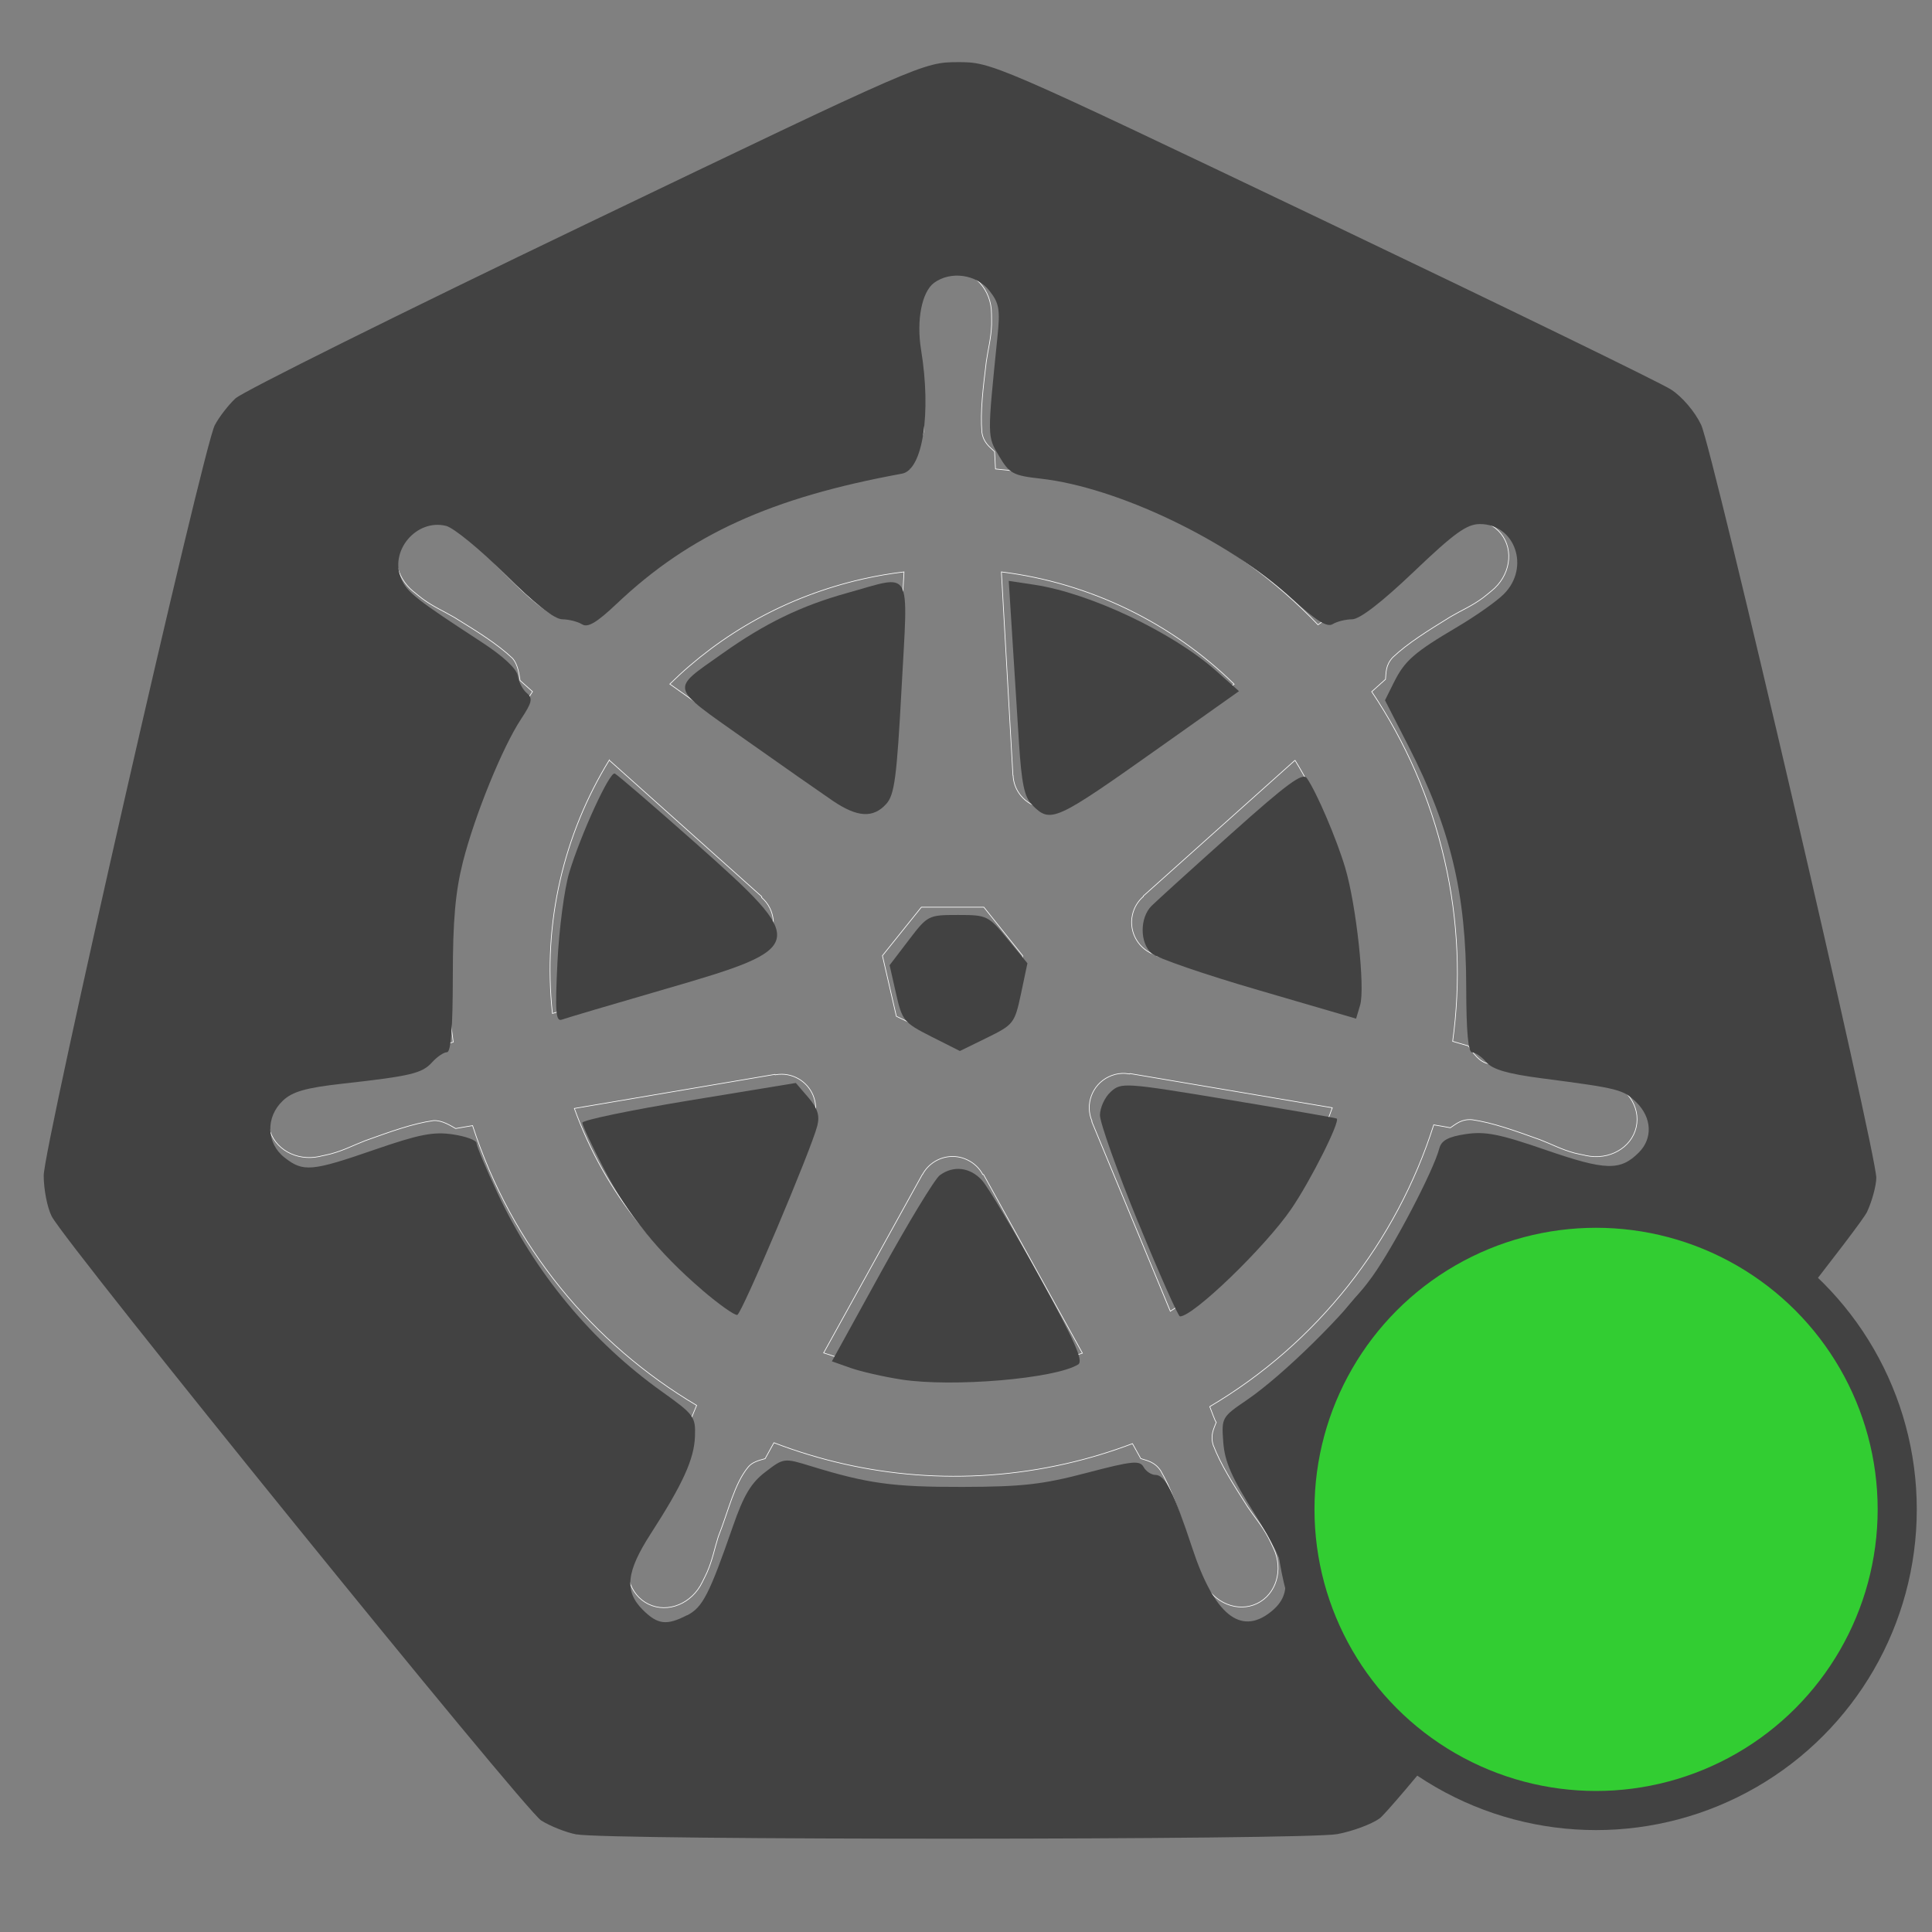 <?xml version="1.0" encoding="UTF-8" standalone="no"?>
<!-- Created with Inkscape (http://www.inkscape.org/) -->

<svg
   xmlns:dc="http://purl.org/dc/elements/1.1/"
   xmlns:cc="http://creativecommons.org/ns#"
   xmlns:rdf="http://www.w3.org/1999/02/22-rdf-syntax-ns#"
   xmlns:svg="http://www.w3.org/2000/svg"
   xmlns="http://www.w3.org/2000/svg"
   xmlns:sodipodi="http://sodipodi.sourceforge.net/DTD/sodipodi-0.dtd"
   xmlns:inkscape="http://www.inkscape.org/namespaces/inkscape"
   width="24"
   height="24"
   id="svg2"
   version="1.1"
   inkscape:version="0.92.3 (2405546, 2018-03-11)"
   sodipodi:docname="cluster-green.svg"
   inkscape:export-filename="/home/thockin/src/kubernetes/new.png"
   inkscape:export-xdpi="460.95001"
   inkscape:export-ydpi="460.95001">
  <rect width="100%" height="100%" fill="#808080" stroke="none"/>
  <defs
     id="defs4" />
  <sodipodi:namedview
     id="base"
     pagecolor="#ffffff"
     bordercolor="#666666"
     borderopacity="1.0"
     inkscape:pageopacity="0.0"
     inkscape:pageshadow="2"
     inkscape:zoom="8.0952545"
     inkscape:cx="-1.4838684"
     inkscape:cy="21.348054"
     inkscape:document-units="px"
     inkscape:current-layer="layer1"
     showgrid="false"
     inkscape:window-width="1920"
     inkscape:window-height="1017"
     inkscape:window-x="-8"
     inkscape:window-y="-8"
     inkscape:window-maximized="1"
     inkscape:snap-global="false"
     fit-margin-top="10"
     fit-margin-left="10"
     fit-margin-right="10"
     fit-margin-bottom="10" />
  <g
     inkscape:label="Layer 1"
     inkscape:groupmode="layer"
     id="layer1"
     transform="translate(-6.326,-852.719)">
    <g
       id="g3052"
       transform="matrix(0.033,0,0,0.033,6.025,847.036)">
      <path
         style="fill:none;fill-opacity:1;stroke:#c5c5c5;stroke-width:0;stroke-miterlimit:4;stroke-dasharray:none;stroke-opacity:1"
         d="m 365.312,184.812 a 46.725,46.342 0 0 0 -17.906,4.531 l -244.344,116.75 a 46.725,46.342 0 0 0 -25.281,31.438 L 17.5,599.781 A 46.725,46.342 0 0 0 23.844,635.312 46.725,46.342 0 0 0 26.5,639 l 169.125,210.281 a 46.725,46.342 0 0 0 36.531,17.438 L 503.375,866.656 A 46.725,46.342 0 0 0 539.906,849.25 L 708.969,638.938 A 46.725,46.342 0 0 0 718,599.719 l -60.375,-262.25 a 46.725,46.342 0 0 0 -25.281,-31.438 l -244.375,-116.688 A 46.725,46.342 0 0 0 365.312,184.812 Z"
         id="path3055"
         inkscape:connector-curvature="0"
         inkscape:export-filename="new.png"
         inkscape:export-xdpi="250.55"
         inkscape:export-ydpi="250.55" />
      <path
         inkscape:connector-curvature="0"
         id="path3059"
         d="m 367.734,274.06 c -8.077,8.2e-4 -14.626,7.276 -14.625,16.25 1e-5,0.138 0.028,0.269 0.031,0.406 -0.012,1.219 -0.071,2.688 -0.031,3.75 0.193,5.176 1.321,9.137 2,13.906 1.23,10.207 2.261,18.667 1.625,26.531 -0.619,2.965 -2.803,5.677 -4.75,7.562 l -0.344,6.188 c -8.777,0.727 -17.612,2.059 -26.438,4.062 -37.975,8.622 -70.67,28.183 -95.562,54.594 -1.615,-1.102 -4.441,-3.129 -5.281,-3.75 -2.611,0.353 -5.25,1.158 -8.688,-0.844 -6.545,-4.406 -12.506,-10.487 -19.719,-17.812 -3.305,-3.504 -5.698,-6.841 -9.625,-10.219 -0.892,-0.767 -2.253,-1.805 -3.25,-2.594 -3.07,-2.448 -6.691,-3.724 -10.188,-3.844 -4.496,-0.154 -8.824,1.604 -11.656,5.156 -5.035,6.315 -3.423,15.968 3.594,21.562 0.071,0.057 0.147,0.101 0.219,0.156 0.964,0.782 2.145,1.783 3.031,2.438 4.167,3.077 7.973,4.651 12.125,7.094 8.747,5.402 15.998,9.881 21.75,15.281 2.246,2.394 2.639,6.613 2.938,8.438 l 4.688,4.188 c -25.093,37.764 -36.707,84.409 -29.844,131.938 l -6.125,1.781 c -1.614,2.085 -3.895,5.365 -6.281,6.344 -7.525,2.37 -15.994,3.241 -26.219,4.312 -4.8,0.399 -8.942,0.161 -14.031,1.125 -1.12,0.212 -2.681,0.619 -3.906,0.906 -0.043,0.009 -0.082,0.022 -0.125,0.031 -0.067,0.015 -0.155,0.048 -0.219,0.062 -8.62,2.083 -14.158,10.006 -12.375,17.812 1.783,7.808 10.203,12.557 18.875,10.688 0.063,-0.014 0.153,-0.017 0.219,-0.031 0.098,-0.022 0.184,-0.07 0.281,-0.094 1.209,-0.265 2.724,-0.561 3.781,-0.844 5.003,-1.34 8.627,-3.308 13.125,-5.031 9.677,-3.471 17.692,-6.37 25.5,-7.5 3.261,-0.255 6.697,2.012 8.406,2.969 l 6.375,-1.094 c 14.67,45.483 45.414,82.245 84.344,105.312 l -2.656,6.375 c 0.957,2.475 2.013,5.825 1.3,8.269 -2.839,7.361 -7.701,15.131 -13.238,23.793 -2.681,4.002 -5.425,7.108 -7.844,11.688 -0.579,1.096 -1.316,2.779 -1.875,3.938 -3.759,8.042 -1.002,17.305 6.219,20.781 7.266,3.498 16.284,-0.191 20.188,-8.25 0.006,-0.011 0.026,-0.02 0.031,-0.031 0.004,-0.009 -0.004,-0.022 0,-0.031 0.556,-1.143 1.344,-2.644 1.812,-3.719 2.072,-4.747 2.762,-8.815 4.219,-13.406 3.87,-9.72 5.996,-19.919 11.323,-26.274 1.459,-1.74 3.837,-2.409 6.302,-3.07 l 3.312,-6 c 33.938,13.027 71.927,16.522 109.875,7.906 8.657,-1.966 17.014,-4.509 25.094,-7.562 0.931,1.651 2.661,4.826 3.125,5.625 2.506,0.815 5.24,1.236 7.469,4.531 3.985,6.809 6.711,14.864 10.031,24.594 1.457,4.591 2.178,8.659 4.25,13.406 0.472,1.082 1.256,2.605 1.812,3.75 3.895,8.085 12.942,11.787 20.219,8.281 7.22,-3.478 9.98,-12.74 6.219,-20.781 -0.559,-1.158 -1.327,-2.842 -1.906,-3.938 -2.419,-4.58 -5.163,-7.654 -7.844,-11.656 -5.537,-8.662 -10.13,-15.858 -12.969,-23.219 -1.187,-3.797 0.2,-6.158 1.125,-8.625 -0.554,-0.635 -1.739,-4.22 -2.438,-5.906 40.457,-23.888 70.299,-62.021 84.312,-106.062 1.892,0.297 5.182,0.879 6.25,1.094 2.2,-1.451 4.222,-3.344 8.188,-3.031 7.808,1.129 15.823,4.03 25.5,7.5 4.498,1.723 8.122,3.723 13.125,5.062 1.057,0.283 2.572,0.547 3.781,0.812 0.097,0.024 0.183,0.071 0.281,0.094 0.065,0.015 0.156,0.017 0.219,0.031 8.672,1.867 17.094,-2.879 18.875,-10.688 1.781,-7.807 -3.754,-15.732 -12.375,-17.812 -1.254,-0.285 -3.032,-0.769 -4.25,-1 -5.089,-0.964 -9.231,-0.726 -14.031,-1.125 -10.225,-1.071 -18.694,-1.943 -26.219,-4.312 -3.068,-1.19 -5.251,-4.841 -6.313,-6.344 l -5.906,-1.719 c 3.062,-22.154 2.237,-45.211 -3.062,-68.281 -5.348,-23.285 -14.8,-44.581 -27.406,-63.344 1.515,-1.377 4.376,-3.911 5.188,-4.656 0.237,-2.624 0.033,-5.376 2.75,-8.281 5.751,-5.401 13.003,-9.879 21.75,-15.281 4.152,-2.443 7.99,-4.017 12.156,-7.094 0.942,-0.696 2.229,-1.798 3.219,-2.594 7.015,-5.596 8.631,-15.248 3.594,-21.562 -5.037,-6.314 -14.797,-6.909 -21.812,-1.312 -0.999,0.791 -2.354,1.823 -3.25,2.594 -3.926,3.378 -6.351,6.714 -9.656,10.219 -7.212,7.326 -13.174,13.438 -19.719,17.844 -2.836,1.651 -6.99,1.08 -8.875,0.969 l -5.562,3.969 c -31.719,-33.261 -74.905,-54.525 -121.406,-58.656 -0.13,-1.949 -0.3,-5.471 -0.344,-6.531 -1.904,-1.822 -4.203,-3.377 -4.781,-7.312 -0.636,-7.864 0.426,-16.325 1.656,-26.531 0.679,-4.769 1.807,-8.73 2,-13.906 0.044,-1.177 -0.026,-2.884 -0.031,-4.156 -9.6e-4,-8.974 -6.548,-16.251 -14.625,-16.25 z m -18.312,113.438 -4.344,76.719 -0.312,0.156 c -0.291,6.863 -5.94,12.344 -12.875,12.344 -2.841,0 -5.463,-0.912 -7.594,-2.469 l -0.125,0.062 -62.906,-44.594 c 19.334,-19.011 44.063,-33.06 72.562,-39.531 5.206,-1.182 10.41,-2.059 15.594,-2.688 z m 36.656,0 c 33.273,4.092 64.045,19.159 87.625,42.25 l -62.5,44.312 -0.219,-0.094 c -5.547,4.052 -13.363,3.046 -17.688,-2.375 -1.771,-2.221 -2.701,-4.832 -2.812,-7.469 l -0.062,-0.031 z m -147.625,70.875 57.438,51.375 -0.062,0.312 c 5.184,4.507 5.949,12.328 1.625,17.75 -1.771,2.221 -4.142,3.711 -6.688,4.406 l -0.062,0.25 -73.625,21.25 c -3.747,-34.265 4.329,-67.574 21.375,-95.344 z m 258.156,0.031 c 8.534,13.833 14.997,29.282 18.844,46.031 3.801,16.548 4.755,33.067 3.188,49.031 l -74,-21.312 -0.062,-0.312 c -6.627,-1.811 -10.699,-8.552 -9.156,-15.312 0.632,-2.77 2.102,-5.113 4.094,-6.844 l -0.031,-0.156 57.125,-51.125 z m -140.656,55.312 h 23.531 l 14.625,18.281 -5.25,22.812 -21.125,10.156 -21.188,-10.188 -5.25,-22.812 z m 75.438,62.562 c 1,-0.051 1.996,0.04 2.969,0.219 l 0.125,-0.156 76.156,12.875 c -11.146,31.313 -32.473,58.44 -60.969,76.594 l -29.562,-71.406 0.094,-0.125 c -2.716,-6.31 0.002,-13.71 6.25,-16.719 1.6,-0.77 3.271,-1.197 4.938,-1.281 z m -127.906,0.312 c 5.812,0.082 11.025,4.115 12.375,10.031 0.632,2.77 0.325,5.514 -0.719,7.938 l 0.219,0.281 -29.25,70.688 c -27.347,-17.549 -49.129,-43.824 -60.781,-76.062 l 75.5,-12.812 0.125,0.156 c 0.845,-0.155 1.701,-0.23 2.531,-0.219 z m 63.781,30.969 c 2.024,-0.074 4.079,0.341 6.031,1.281 2.56,1.233 4.537,3.173 5.781,5.5 h 0.281 l 37.219,67.25 c -4.83,1.619 -9.796,3.003 -14.875,4.156 -28.465,6.463 -56.839,4.505 -82.531,-4.25 l 37.125,-67.125 h 0.062 c 2.228,-4.164 6.452,-6.649 10.906,-6.812 z"
         style="color:#000000;font-style:normal;font-variant:normal;font-weight:normal;font-stretch:normal;font-size:medium;line-height:normal;font-family:Sans;-inkscape-font-specification:Sans;text-indent:0;text-align:start;text-decoration:none;text-decoration-line:none;letter-spacing:normal;word-spacing:normal;text-transform:none;writing-mode:lr-tb;direction:ltr;baseline-shift:baseline;text-anchor:start;display:inline;overflow:visible;visibility:visible;fill:none;fill-opacity:1;stroke:#ffffff;stroke-width:0.25;stroke-miterlimit:4;stroke-dasharray:none;stroke-opacity:1;marker:none;enable-background:accumulate"
         sodipodi:nodetypes="ccccccccsccccscssccsccccccccscccsccccccccccccccscccscsccsccccscscsccccccccscccscsccccsccccscscscccccccccccccccscccsccccccccccccscccccscccccccccccccccccccccccscccscccccccccscccscccc"
         inkscape:export-filename="./path3059.png"
         inkscape:export-xdpi="250.55"
         inkscape:export-ydpi="250.55" />
    </g>
    <path
       style="fill:#424242;stroke-width:0.066"
       d="m 13.487,875.507 c -0.131,-0.025 -0.328,-0.104 -0.438,-0.173 -0.207,-0.131 -5.902,-7.16 -6.08,-7.504 -0.055,-0.106 -0.1,-0.335 -0.1,-0.508 1.567e-4,-0.357 1.98,-9.043 2.125,-9.321 0.052,-0.099 0.167,-0.249 0.257,-0.333 0.09,-0.084 2.049,-1.058 4.353,-2.164 4.159,-1.997 4.193,-2.011 4.616,-2.013 0.425,-10e-4 0.442,0.006 4.527,1.956 2.255,1.077 4.208,2.027 4.339,2.112 0.137,0.089 0.295,0.274 0.372,0.437 0.143,0.302 2.179,9.054 2.176,9.355 -9.74e-4,0.099 -0.053,0.289 -0.115,0.423 -0.143,0.308 -5.811,7.361 -6.056,7.535 -0.1,0.071 -0.336,0.159 -0.524,0.194 -0.39,0.074 -9.075,0.077 -9.453,0.003 z m 1.377,-2.723 c 0.19,-0.098 0.273,-0.259 0.565,-1.1 0.136,-0.392 0.227,-0.544 0.405,-0.68 0.229,-0.175 0.23,-0.175 0.569,-0.071 0.702,0.216 1.019,0.259 1.881,0.257 0.74,-0.002 0.993,-0.03 1.539,-0.174 0.568,-0.149 0.661,-0.159 0.709,-0.073 0.03,0.054 0.097,0.098 0.148,0.098 0.119,0 0.23,0.221 0.456,0.906 0.272,0.826 0.598,1.093 0.973,0.798 0.293,-0.231 0.247,-0.52 -0.193,-1.214 -0.289,-0.456 -0.376,-0.653 -0.394,-0.895 -0.023,-0.306 -0.018,-0.314 0.289,-0.523 0.449,-0.305 1.231,-1.075 1.561,-1.535 0.271,-0.378 0.761,-1.315 0.834,-1.594 0.026,-0.098 0.11,-0.144 0.329,-0.177 0.242,-0.036 0.419,-10e-4 0.995,0.198 0.743,0.256 0.924,0.261 1.154,0.031 0.174,-0.174 0.163,-0.43 -0.027,-0.62 -0.163,-0.163 -0.215,-0.176 -1.179,-0.302 -0.422,-0.055 -0.611,-0.11 -0.687,-0.199 -0.058,-0.068 -0.138,-0.123 -0.178,-0.123 -0.049,0 -0.072,-0.262 -0.073,-0.804 -3.9e-4,-1.17 -0.193,-1.976 -0.721,-3.007 l -0.288,-0.563 0.112,-0.225 c 0.134,-0.268 0.252,-0.371 0.791,-0.689 0.225,-0.133 0.484,-0.315 0.574,-0.406 0.327,-0.327 0.141,-0.869 -0.298,-0.869 -0.163,0 -0.317,0.111 -0.82,0.591 -0.401,0.382 -0.672,0.591 -0.767,0.592 -0.081,5.3e-4 -0.19,0.028 -0.242,0.06 -0.069,0.043 -0.203,-0.04 -0.501,-0.313 -0.798,-0.73 -2.173,-1.387 -3.126,-1.494 -0.345,-0.039 -0.388,-0.063 -0.517,-0.28 -0.148,-0.25 -0.148,-0.225 -0.02,-1.484 0.035,-0.341 0.021,-0.418 -0.103,-0.574 -0.159,-0.201 -0.479,-0.245 -0.684,-0.095 -0.153,0.112 -0.222,0.466 -0.162,0.833 0.129,0.787 0.021,1.491 -0.237,1.538 -1.626,0.297 -2.636,0.757 -3.54,1.612 -0.251,0.238 -0.363,0.305 -0.435,0.259 -0.053,-0.033 -0.163,-0.061 -0.245,-0.062 -0.098,-6.5e-4 -0.34,-0.191 -0.71,-0.559 -0.309,-0.307 -0.638,-0.577 -0.733,-0.601 -0.37,-0.093 -0.713,0.316 -0.555,0.663 0.075,0.166 0.19,0.255 0.998,0.782 0.268,0.175 0.434,0.33 0.447,0.417 0.011,0.076 0.062,0.173 0.112,0.215 0.077,0.064 0.066,0.115 -0.071,0.322 -0.231,0.349 -0.577,1.2 -0.723,1.777 -0.093,0.368 -0.125,0.727 -0.125,1.427 -3.35e-4,0.633 -0.024,0.935 -0.072,0.935 -0.04,6e-5 -0.123,0.056 -0.185,0.125 -0.125,0.138 -0.261,0.171 -1.115,0.266 -0.454,0.051 -0.619,0.098 -0.738,0.21 -0.217,0.203 -0.208,0.529 0.019,0.707 0.233,0.183 0.336,0.174 1.122,-0.098 0.553,-0.191 0.73,-0.225 0.97,-0.189 0.162,0.024 0.294,0.073 0.294,0.109 0,0.036 0.117,0.316 0.261,0.622 0.464,0.991 1.169,1.841 2.04,2.463 0.401,0.286 0.421,0.313 0.412,0.558 -0.01,0.282 -0.151,0.591 -0.549,1.208 -0.305,0.473 -0.331,0.714 -0.1,0.945 0.185,0.185 0.297,0.199 0.552,0.067 z"
       id="path4169"
       inkscape:connector-curvature="0" />
    <path
       style="fill:#424242;stroke-width:0.066"
       d="m 16.67,862.666 c -0.14,-0.095 -0.632,-0.439 -1.092,-0.764 -0.946,-0.669 -0.928,-0.604 -0.282,-1.062 0.536,-0.38 0.98,-0.595 1.555,-0.755 0.821,-0.228 0.756,-0.341 0.675,1.177 -0.06,1.117 -0.088,1.33 -0.191,1.444 -0.162,0.179 -0.359,0.168 -0.665,-0.04 z"
       id="path4171"
       inkscape:connector-curvature="0" />
    <path
       style="fill:#424242;stroke-width:0.066"
       d="m 19.147,862.717 c -0.096,-0.096 -0.131,-0.264 -0.164,-0.787 -0.023,-0.366 -0.061,-0.964 -0.084,-1.33 l -0.042,-0.665 0.318,0.048 c 0.691,0.104 1.716,0.589 2.256,1.068 l 0.286,0.254 -0.978,0.693 c -1.316,0.932 -1.36,0.952 -1.592,0.72 z"
       id="path4173"
       inkscape:connector-curvature="0" />
    <path
       style="fill:#424242;stroke-width:0.066"
       d="m 21.96,865.019 c -0.668,-0.194 -1.266,-0.4 -1.329,-0.457 -0.148,-0.133 -0.147,-0.444 0.001,-0.591 0.064,-0.063 0.509,-0.467 0.99,-0.897 0.695,-0.622 0.887,-0.763 0.938,-0.689 0.122,0.175 0.371,0.758 0.477,1.115 0.137,0.461 0.249,1.49 0.185,1.705 l -0.05,0.168 z"
       id="path4175"
       inkscape:connector-curvature="0" />
    <path
       style="fill:#424242;stroke-width:0.066"
       d="m 20.466,867.907 c -0.262,-0.641 -0.476,-1.241 -0.476,-1.335 7.14e-4,-0.094 0.061,-0.225 0.135,-0.291 0.13,-0.117 0.169,-0.115 1.46,0.099 0.73,0.121 1.335,0.226 1.346,0.234 0.047,0.034 -0.327,0.777 -0.565,1.124 -0.326,0.475 -1.216,1.334 -1.382,1.334 -0.022,-6e-5 -0.255,-0.524 -0.517,-1.165 z"
       id="path4177"
       inkscape:connector-curvature="0" />
    <path
       style="fill:#424242;stroke-width:0.066"
       d="m 17.524,869.856 c -0.22,-0.034 -0.505,-0.099 -0.632,-0.144 l -0.232,-0.082 0.614,-1.115 c 0.338,-0.613 0.665,-1.152 0.727,-1.197 0.17,-0.125 0.378,-0.099 0.525,0.065 0.073,0.081 0.391,0.616 0.707,1.189 0.447,0.81 0.555,1.054 0.486,1.097 -0.286,0.177 -1.557,0.285 -2.196,0.187 z"
       id="path4179"
       inkscape:connector-curvature="0" />
    <path
       style="fill:#424242;stroke-width:0.066"
       d="m 15.051,868.746 c -0.546,-0.468 -0.923,-0.933 -1.226,-1.514 -0.146,-0.28 -0.265,-0.534 -0.265,-0.566 0,-0.032 0.597,-0.156 1.326,-0.276 l 1.326,-0.218 0.155,0.18 c 0.115,0.134 0.144,0.224 0.112,0.351 -0.073,0.291 -0.936,2.332 -0.994,2.35 -0.03,0.01 -0.226,-0.129 -0.435,-0.307 z"
       id="path4181"
       inkscape:connector-curvature="0" />
    <path
       style="fill:#424242;stroke-width:0.066"
       d="m 13.251,864.67 c 0.02,-0.412 0.086,-0.911 0.146,-1.11 0.145,-0.48 0.501,-1.255 0.565,-1.232 0.028,0.01 0.482,0.401 1.009,0.868 1.405,1.248 1.396,1.294 -0.37,1.806 -0.662,0.192 -1.244,0.364 -1.295,0.383 -0.076,0.028 -0.086,-0.091 -0.055,-0.715 z"
       id="path4183"
       inkscape:connector-curvature="0" />
    <path
       style="fill:#424242;stroke-width:0.066"
       d="m 17.893,865.595 c -0.339,-0.172 -0.36,-0.197 -0.436,-0.533 l -0.08,-0.353 0.238,-0.312 c 0.234,-0.307 0.243,-0.312 0.61,-0.312 0.362,0 0.379,0.008 0.618,0.3 l 0.246,0.3 -0.08,0.379 c -0.078,0.366 -0.092,0.384 -0.42,0.545 l -0.339,0.166 z"
       id="path4185"
       inkscape:connector-curvature="0" />
    <circle
       cx="26.153"
       cy="871.469"
       id="ellipse3796"
       style="fill:#32cd32;stroke:#424242;stroke-width:0.486"
       r="3.741" />
  </g>
</svg>
